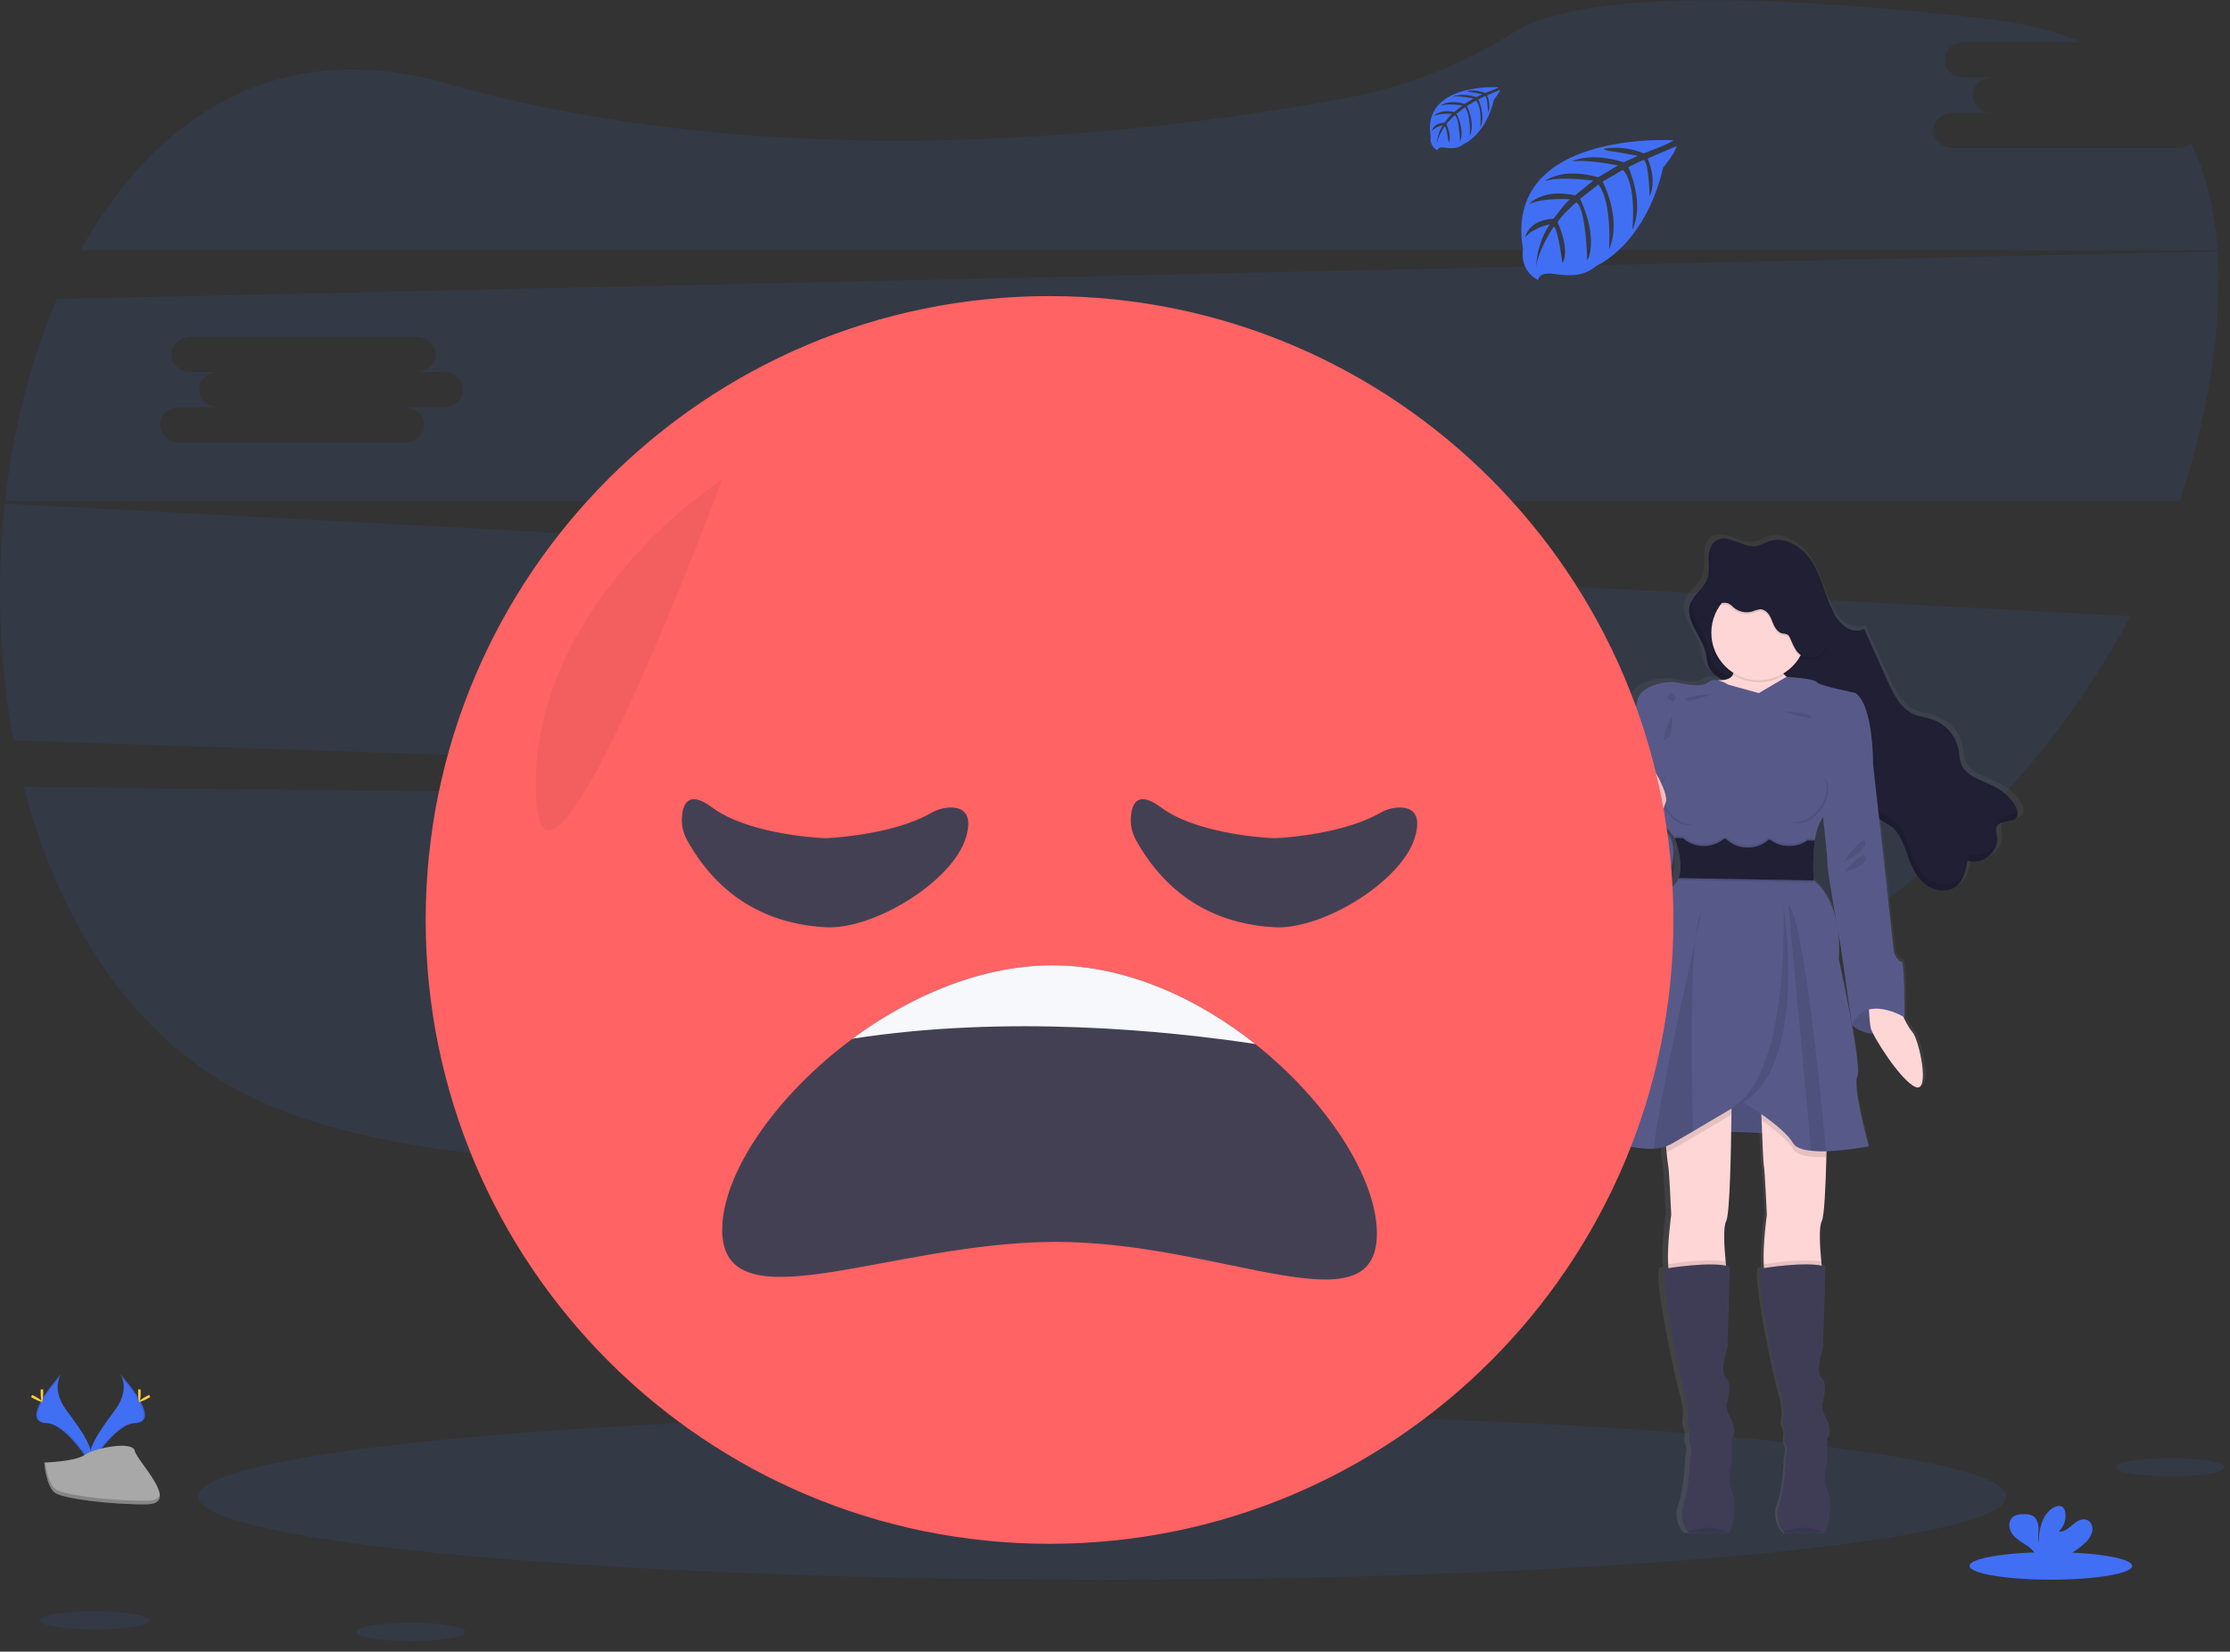 <svg width="347" height="257" viewBox="0 0 347 257" fill="none" xmlns="http://www.w3.org/2000/svg">
<rect x="0" y="0" width="347" height="257" fill="#333333" stroke="none"/>
<g clip-path="url(#clip0)">
<path opacity="0.1" d="M3.729 122.451C9.194 143.575 20.755 161.835 39.025 170.687C77.006 189.083 162.663 179.595 226.591 168.705C259.66 163.072 288.726 147.527 309.841 125.651L3.729 122.451Z" fill="#416FF4"/>
<path opacity="0.1" d="M338.966 23.018H303.889C302.225 23.018 300.859 21.785 300.859 20.277C300.859 18.77 302.225 17.533 303.889 17.533H309.956C308.288 17.533 306.926 16.3 306.926 14.79C306.926 13.279 308.288 12.049 309.956 12.049H305.626C303.959 12.049 302.593 10.815 302.593 9.305C302.593 7.794 303.959 6.564 305.626 6.564H323.934C319.872 4.855 315.123 3.641 309.651 3.002C259.728 -2.797 241.905 1.038 235.618 4.981C227.782 9.957 219.077 13.409 209.96 15.158C179.16 20.907 121.559 27.823 69.352 12.955C43.405 5.551 24.118 18.046 12.56 38.934H345.058C344.624 32.864 343.324 27.257 340.939 22.351C340.374 22.787 339.679 23.022 338.966 23.018H338.966Z" fill="#416FF4"/>
<path opacity="0.1" fill-rule="evenodd" clip-rule="evenodd" d="M2.114 115.215C-0.134 103.062 -0.592 90.646 0.755 78.36L331.474 95.884C325.757 106.677 318.554 116.615 310.077 125.407L2.114 115.215ZM116.494 104.651H122.558C124.226 104.651 125.588 103.421 125.588 101.91C125.588 100.4 124.226 99.166 122.558 99.166H118.228C119.896 99.166 121.258 97.936 121.258 96.426C121.258 94.915 119.896 93.682 118.228 93.682H83.151C81.484 93.682 80.118 94.918 80.118 96.426C80.118 97.933 81.484 99.166 83.151 99.166H87.484C85.817 99.166 84.454 100.403 84.454 101.91C84.454 103.418 85.817 104.651 87.484 104.651H81.418C79.753 104.651 78.387 105.888 78.387 107.395C78.387 108.902 79.753 110.136 81.418 110.136H116.494C118.162 110.136 119.527 108.902 119.527 107.395C119.527 105.888 118.162 104.651 116.494 104.651Z" fill="#416FF4"/>
<path opacity="0.1" fill-rule="evenodd" clip-rule="evenodd" d="M8.851 46.518L345.071 39.123C345.477 45.026 345.074 51.361 344.064 57.909C343.017 64.711 341.383 71.411 339.18 77.931H0.799C2.048 66.786 4.761 56.03 8.851 46.518ZM63 63.368H69.064C70.731 63.368 72.094 62.135 72.094 60.628C72.094 59.12 70.731 57.884 69.064 57.884H64.734C66.401 57.884 67.764 56.653 67.764 55.143C67.764 53.633 66.401 52.399 64.734 52.399H29.657C27.99 52.399 26.624 53.636 26.624 55.143C26.624 56.65 27.99 57.884 29.657 57.884H33.99C32.323 57.884 30.96 59.12 30.96 60.628C30.96 62.135 32.323 63.368 33.99 63.368H27.924C26.259 63.368 24.893 64.605 24.893 66.112C24.893 67.62 26.259 68.856 27.924 68.856H63C64.668 68.856 66.033 67.62 66.033 66.112C66.033 64.605 64.668 63.368 63 63.368Z" fill="#416FF4"/>
<path opacity="0.1" d="M171.524 245.821C249.204 245.821 312.175 240.028 312.175 232.882C312.175 225.735 249.204 219.942 171.524 219.942C93.844 219.942 30.872 225.735 30.872 232.882C30.872 240.028 93.844 245.821 171.524 245.821Z" fill="#416FF4"/>
<path fill-rule="evenodd" clip-rule="evenodd" d="M314.875 125.98C314.875 125.967 314.875 125.954 314.876 125.941V125.843C314.813 125.483 314.677 125.139 314.476 124.833C313.757 123.681 312.753 122.732 311.563 122.077C310.985 121.76 310.347 121.493 309.709 121.227C308.054 120.536 306.401 119.845 305.801 118.276C305.629 117.821 305.57 117.339 305.511 116.857V116.857C305.483 116.625 305.455 116.393 305.414 116.164C304.966 113.929 303.36 112.102 301.2 111.372C300.777 111.23 300.338 111.132 299.9 111.035C299.317 110.905 298.734 110.775 298.186 110.541C296.04 109.628 294.907 107.379 293.947 105.299C292.705 102.613 291.464 99.927 290.222 97.24C289.278 97.715 288.057 97.492 287.172 96.897C286.32 96.263 285.642 95.424 285.199 94.458C284.646 93.384 284.229 92.248 283.812 91.113C283.265 89.622 282.718 88.133 281.864 86.79C280.36 84.423 277.355 82.554 274.699 83.583C274.18 83.842 273.644 84.064 273.094 84.247C272.06 84.489 270.976 84.084 269.918 83.688C268.648 83.214 267.416 82.753 266.354 83.442C266.03 83.649 265.767 83.938 265.589 84.279C265.587 84.258 265.587 84.237 265.589 84.216C265.336 84.727 265.194 85.287 265.174 85.858V86.198V86.255C265.174 86.509 265.183 86.765 265.192 87.021C265.199 87.223 265.206 87.425 265.208 87.627C265.215 88.013 265.186 88.398 265.12 88.778V88.747C265.083 88.961 265.029 89.171 264.957 89.376C264.68 90.119 264.135 90.722 263.59 91.325C263.139 91.825 262.687 92.324 262.389 92.904V92.841C262.315 92.98 262.251 93.124 262.197 93.272C262.08 93.607 262.019 93.959 262.018 94.313C261.988 95.573 262.675 96.794 263.377 98.043C264.013 99.173 264.662 100.326 264.802 101.551C265.013 103.376 265.432 103.961 266.983 104.993L267.323 105.22C267.252 105.22 267.18 105.225 267.105 105.23C267.038 105.235 266.968 105.24 266.895 105.242C266.835 105.243 266.775 105.249 266.716 105.261C266.161 105.108 265.568 105.212 265.098 105.544C264.065 106.364 261.806 105.923 260.411 105.651C260.201 105.61 260.01 105.572 259.846 105.544C258.597 105.327 254.318 105.912 253.72 108.285C253.122 110.657 252.096 115.554 252.096 115.554C252.096 115.554 252.096 118.66 251.715 119.238C251.701 119.279 251.701 119.324 251.715 119.364L251.715 119.456C251.716 120.551 251.721 125.516 250.903 126.825C250.696 127.14 250.711 127.835 250.866 128.691C249.978 129.833 249.144 131.168 249.292 132.042C249.563 133.833 253.194 139.462 258.399 136.448C258.399 136.448 261.36 131.032 257.634 128.153L257.795 127.524C258.921 128.908 259.755 129.903 259.755 129.903C259.755 129.903 259.799 130.019 259.868 130.217H259.755C260.241 131.541 260.536 132.927 260.63 134.333C260.616 134.849 260.522 135.359 260.353 135.847H260.451C260.422 135.954 260.391 136.061 260.353 136.161C260.17 136.693 259.829 137.155 259.374 137.486C256.772 139.33 253.792 152.499 253.792 152.499C253.792 152.499 247.889 173.787 246.709 174.998C245.733 175.993 251.863 178.793 256.464 178.46C257.106 178.421 257.74 178.301 258.352 178.101C258.38 178.416 258.412 178.73 258.443 179.017C258.54 179.961 258.641 180.835 258.704 181.109C258.868 181.795 259.192 188.8 259.192 188.8C259.192 188.8 258.528 193.35 258.688 196.515C258.688 196.681 258.705 196.841 258.721 196.999C258.726 197.048 258.731 197.096 258.736 197.145L258.163 197.233C257.294 199.184 260.872 215.462 261.36 216.831C261.683 217.909 261.865 219.025 261.901 220.15C261.901 220.15 261.587 221.308 261.848 221.941C262.01 222.327 262.116 222.735 262.162 223.152C262.162 223.152 261.948 224.203 262.272 224.889C262.597 225.575 262.219 226.777 262.219 226.777C262.219 226.777 262.112 231.519 261.137 234.1C260.596 235.513 260.854 237.108 261.813 238.279C261.881 238.368 261.954 238.453 262.033 238.534L262.051 238.534C262.387 238.536 267.446 238.576 268.361 238.533H268.484C268.865 238.48 269.84 234.213 268.972 232.158C268.103 230.103 268.865 227.574 268.865 227.574V223.835C268.865 223.835 269.84 222.935 268.865 221.003C267.889 219.071 268.05 218.486 268.05 218.486C268.05 218.486 269.135 215.377 267.996 214.376C266.857 213.376 268.214 209.581 268.214 209.581L268.597 196.931C268.396 196.865 268.191 196.813 267.984 196.773C267.962 196.566 267.94 196.352 267.918 196.125C267.694 193.834 267.502 190.719 268 189.832C268.497 188.944 268.736 181.197 268.815 175.813L273.774 176.002C273.878 178.519 273.988 180.816 274.057 181.109C274.221 181.795 274.548 188.8 274.548 188.8C274.548 188.8 273.881 193.35 274.041 196.515C274.041 196.681 274.058 196.841 274.074 196.998C274.079 197.047 274.084 197.096 274.088 197.145L273.516 197.233C272.647 199.184 276.225 215.462 276.713 216.831C277.036 217.909 277.219 219.025 277.257 220.15C277.257 220.15 276.943 221.308 277.201 221.941C277.363 222.327 277.469 222.735 277.515 223.152C277.515 223.152 277.301 224.203 277.625 224.889C277.949 225.575 277.572 226.777 277.572 226.777C277.572 226.777 277.465 231.519 276.489 234.1C275.957 235.515 276.224 237.107 277.188 238.272C277.256 238.362 277.329 238.447 277.408 238.527L277.417 238.527C277.661 238.529 282.812 238.57 283.736 238.527H283.859C284.24 238.474 285.215 234.207 284.347 232.152C283.478 230.097 284.24 227.567 284.24 227.567V223.835C284.24 223.835 285.215 222.935 284.24 221.003C283.264 219.071 283.425 218.486 283.425 218.486C283.425 218.486 284.51 215.377 283.371 214.376C282.232 213.376 283.588 209.581 283.588 209.581L283.979 196.931C283.772 196.864 283.562 196.812 283.349 196.773C283.327 196.566 283.305 196.352 283.283 196.125C283.06 193.834 282.868 190.719 283.365 189.832C283.765 189.105 283.994 184.423 284.098 179.85C284.098 179.536 284.098 179.221 284.123 178.906C286.402 178.812 288.671 178.557 290.914 178.145C290.914 178.145 288.261 168.765 289.073 167.238C289.422 166.581 288.919 163.079 288.23 159.306C289.191 160.083 290.386 160.516 291.622 160.533C292.808 162.814 296.418 168.063 298.45 168.872C300.835 169.816 299.045 161.445 297.909 160.234C297.371 159.572 296.919 158.846 296.562 158.072C296.581 158.049 296.601 158.029 296.621 158.009L296.621 158.009C296.634 157.995 296.647 157.982 296.66 157.968C296.691 157.934 296.716 149.063 296.172 149.224C295.628 149.384 294.98 147.905 294.98 147.905L293.299 133.156L292.594 126.983C292.895 127.205 293.225 127.386 293.557 127.567L293.557 127.568C293.872 127.741 294.189 127.914 294.482 128.125C295.858 129.133 296.456 130.782 297.037 132.389C297.147 132.693 297.257 132.996 297.371 133.292C297.963 134.824 298.793 136.344 300.156 137.307C301.518 138.27 303.517 138.525 304.876 137.549C306.135 136.634 306.506 134.982 306.783 133.474C309.067 134.277 311.84 132.131 311.544 129.786C311.528 129.664 311.507 129.539 311.485 129.414C311.404 128.946 311.321 128.468 311.559 128.068C311.863 127.566 312.497 127.462 313.132 127.359C313.762 127.256 314.393 127.153 314.706 126.662C314.812 126.491 314.867 126.293 314.864 126.092C314.873 126.048 314.876 126.029 314.876 126.007C314.875 125.998 314.875 125.989 314.875 125.98ZM284.318 134.119C284.284 134.683 285.058 139.208 285.687 142.788C285.171 140.557 284.136 138.175 282.097 136.542C282.097 136.542 282.097 136.429 282.072 136.228H282.097C282.097 136.228 282.012 135.328 281.999 134.047C282.003 132.912 282.087 131.778 282.251 130.655V130.626H282.21C282.21 130.557 282.224 130.486 282.237 130.415C282.242 130.39 282.247 130.365 282.251 130.34C282.376 129.392 282.633 128.466 283.016 127.59C283.185 127.246 283.379 126.916 283.598 126.602C283.934 129.645 284.35 133.55 284.318 134.119V134.119ZM286.012 144.605C286.011 144.605 286.011 144.605 286.011 144.604H286.011C286.011 144.605 286.011 144.605 286.012 144.605ZM286.012 144.605C286.193 146.001 286.226 147.412 286.109 148.814C286.109 148.814 287.257 153.918 288.157 158.761V158.708L286.486 147.235C286.486 147.235 286.288 146.15 286.012 144.605Z" fill="url(#paint0_linear)"/>
<path d="M265.532 102.18C265.217 99.273 262.071 96.765 263.015 93.999C263.528 92.492 265.133 91.57 265.674 90.072C266.033 89.084 265.872 87.998 265.875 86.947C265.878 85.896 266.124 84.722 266.999 84.14C268.887 82.882 271.316 85.471 273.519 84.943C274.051 84.76 274.57 84.54 275.07 84.282C277.641 83.259 280.548 85.122 281.993 87.476C283.437 89.829 283.978 92.636 285.218 95.11C285.641 96.065 286.297 96.899 287.125 97.536C287.981 98.127 289.151 98.351 290.077 97.879L293.68 105.903C294.624 107.97 295.706 110.211 297.77 111.12C298.695 111.526 299.727 111.617 300.684 111.948C302.8 112.694 304.359 114.51 304.775 116.715C304.898 117.42 304.901 118.15 305.149 118.82C305.952 120.985 308.711 121.47 310.722 122.596C311.885 123.252 312.861 124.196 313.554 125.337C313.869 125.881 314.139 126.596 313.803 127.131C313.195 128.112 311.348 127.533 310.763 128.531C310.467 129.034 310.675 129.664 310.763 130.243C311.049 132.574 308.365 134.711 306.156 133.912C305.889 135.413 305.527 137.058 304.312 137.968C303.006 138.943 301.071 138.685 299.753 137.729C298.434 136.772 297.635 135.258 297.062 133.732C296.367 131.876 295.848 129.78 294.265 128.587C293.692 128.159 293.006 127.883 292.446 127.451C291.187 126.489 290.558 124.9 290.108 123.361C289.526 121.441 289.063 119.468 288.22 117.656C287.377 115.843 286.042 114.157 284.214 113.329C282.499 112.558 280.523 112.608 278.752 111.982C275.702 110.906 273.446 108.341 270.413 107.133C269.443 106.726 268.524 106.206 267.675 105.585C266.149 104.581 265.734 103.999 265.532 102.18Z" fill="#201F34"/>
<g opacity="0.1">
<path d="M265.816 89.455C265.881 89.332 265.938 89.205 265.986 89.075C266.342 88.087 266.185 87.001 266.188 85.95C266.188 85.6 266.22 85.25 266.285 84.905C265.995 85.527 265.854 86.208 265.873 86.894C265.87 87.74 265.971 88.628 265.816 89.455Z" fill="black"/>
<path d="M304.609 136.98C303.303 137.953 301.367 137.698 300.049 136.738C298.73 135.778 297.928 134.271 297.371 132.739C296.676 130.882 296.16 128.786 294.574 127.594C294.004 127.166 293.315 126.886 292.758 126.458C291.499 125.495 290.87 123.906 290.417 122.383C289.835 120.463 289.375 118.49 288.529 116.678C287.682 114.865 286.355 113.179 284.523 112.351C282.811 111.58 280.835 111.63 279.064 111.004C276.011 109.928 273.755 107.364 270.725 106.155C269.755 105.746 268.835 105.227 267.984 104.607C266.492 103.578 266.096 102.996 265.876 101.18C265.561 98.455 262.792 96.079 263.223 93.512C263.153 93.651 263.091 93.793 263.037 93.94C262.093 96.709 265.24 99.217 265.555 102.121C265.759 103.937 266.184 104.519 267.663 105.548C268.514 106.168 269.434 106.687 270.404 107.096C273.434 108.304 275.69 110.872 278.743 111.945C280.514 112.574 282.49 112.521 284.202 113.292C286.033 114.12 287.349 115.809 288.208 117.619C289.067 119.428 289.526 121.395 290.096 123.324C290.558 124.847 291.166 126.436 292.437 127.399C293.007 127.827 293.696 128.107 294.253 128.535C295.826 129.727 296.355 131.823 297.05 133.68C297.623 135.206 298.425 136.716 299.744 137.673C301.062 138.629 302.997 138.887 304.303 137.915C305.137 137.286 305.562 136.326 305.842 135.297C305.593 135.961 305.166 136.543 304.609 136.98Z" fill="black"/>
<path d="M311.075 127.543C310.954 127.769 310.902 128.025 310.924 128.28C311.635 127.578 313.24 127.99 313.8 127.087C313.93 126.864 313.981 126.603 313.945 126.348C313.215 127.04 311.61 126.628 311.075 127.543Z" fill="black"/>
<path d="M306.453 132.923C306.393 133.238 306.333 133.575 306.258 133.902C308.184 134.503 310.408 132.958 310.723 131.007C309.958 132.508 308.07 133.512 306.453 132.923Z" fill="black"/>
</g>
<path d="M269.597 103.693C269.597 103.693 270.645 105.808 267.552 105.852C264.458 105.896 269.544 119.584 269.544 119.584L274.685 126.129L281.083 122.668L281.451 113.121L281.923 107.353C281.923 107.353 275.944 105.412 277.045 102.844C278.147 100.276 269.597 103.693 269.597 103.693Z" fill="#FFD6D6"/>
<path d="M288.166 159.504C288.166 159.504 291.942 163.221 296.348 158.29L292.965 154.699H288.685L288.166 159.504Z" fill="#575A89"/>
<path opacity="0.1" d="M288.575 154.699L288.056 159.504C288.056 159.504 291.832 163.221 296.237 158.29" fill="black"/>
<path d="M294.929 155.354C294.929 155.354 296.449 159.34 297.55 160.546C298.651 161.751 300.382 170.09 298.076 169.146C295.769 168.202 291.364 161.175 291.099 159.97C290.835 158.765 290.734 155.354 290.734 155.354H294.929Z" fill="#FFD6D6"/>
<path d="M261.941 175.807L282.288 176.594L279.928 167.991L269.679 167.783L261.941 175.807Z" fill="#575A89"/>
<path opacity="0.1" d="M264.77 175.807L285.119 176.594L282.759 167.991L272.507 167.783L264.77 175.807Z" fill="black"/>
<path d="M268.6 190.009C268.118 190.905 268.304 194.008 268.521 196.302C268.659 197.762 268.81 198.885 268.81 198.885C268.81 198.885 261.205 201.245 260.053 199.2C259.761 198.681 259.616 197.771 259.565 196.705C259.408 193.558 260.053 189.024 260.053 189.024C260.053 189.024 259.739 182.051 259.581 181.368C259.518 181.094 259.421 180.225 259.326 179.285C259.188 177.887 259.056 176.333 259.056 176.333L269.44 170.826C269.44 170.826 269.44 171.858 269.421 173.447C269.364 178.438 269.198 188.907 268.6 190.009Z" fill="#FFD6D6"/>
<path opacity="0.1" d="M268.811 198.885C268.811 198.885 261.206 201.245 260.054 199.2C259.762 198.681 259.617 197.771 259.566 196.705C261.14 196.465 265.929 195.805 268.522 196.302C268.66 197.762 268.811 198.885 268.811 198.885Z" fill="black"/>
<path d="M269.072 238.534H268.952C268.036 238.568 262.832 238.534 262.832 238.534C262.756 238.454 262.684 238.37 262.618 238.282C261.682 237.111 261.426 235.536 261.941 234.128C262.885 231.558 262.989 226.838 262.989 226.838C262.989 226.838 263.357 225.632 263.043 224.949C262.728 224.267 262.936 223.219 262.936 223.219C262.887 222.804 262.781 222.399 262.621 222.014C262.36 221.384 262.674 220.229 262.674 220.229C262.638 219.11 262.462 218 262.149 216.925C261.677 215.563 258.216 199.357 259.056 197.416C259.056 197.416 266.397 196.157 269.179 197.101L268.811 209.688C268.811 209.688 267.498 213.464 268.6 214.461C269.701 215.459 268.653 218.552 268.653 218.552C268.653 218.552 268.496 219.128 269.44 221.07C270.384 223.011 269.44 223.902 269.44 223.902V227.624C269.44 227.624 268.707 230.142 269.544 232.187C270.381 234.232 269.44 238.468 269.072 238.534Z" fill="#3F3D56"/>
<path d="M283.481 190.008C283 190.905 283.186 194.007 283.403 196.301C283.541 197.761 283.692 198.885 283.692 198.885C283.692 198.885 276.087 201.245 274.935 199.199C274.642 198.68 274.498 197.771 274.447 196.704C274.29 193.557 274.935 189.023 274.935 189.023C274.935 189.023 274.62 182.05 274.463 181.367C274.378 180.999 274.23 177.487 274.114 174.337C274.016 171.65 273.938 169.221 273.938 169.221L284.322 170.826C284.322 170.826 284.322 175.391 284.193 180.083C284.079 184.633 283.869 189.297 283.481 190.008Z" fill="#FFD6D6"/>
<path opacity="0.1" d="M283.692 198.885C283.692 198.885 276.087 201.245 274.935 199.2C274.642 198.681 274.498 197.771 274.447 196.705C276.021 196.465 280.81 195.805 283.403 196.302C283.541 197.762 283.692 198.885 283.692 198.885Z" fill="black"/>
<path d="M283.952 238.534H283.833C282.917 238.568 277.712 238.534 277.712 238.534C277.636 238.454 277.565 238.37 277.498 238.282C276.563 237.111 276.306 235.536 276.822 234.128C277.766 231.545 277.86 226.825 277.86 226.825C277.86 226.825 278.228 225.62 277.914 224.937C277.599 224.254 277.807 223.206 277.807 223.206C277.758 222.792 277.652 222.386 277.492 222.001C277.231 221.372 277.546 220.217 277.546 220.217C277.51 219.098 277.333 217.988 277.02 216.913C276.548 215.55 273.087 199.345 273.927 197.403C273.927 197.403 281.268 196.144 284.05 197.088L283.682 209.675C283.682 209.675 282.369 213.451 283.471 214.449C284.572 215.446 283.524 218.54 283.524 218.54C283.524 218.54 283.367 219.115 284.311 221.057C285.255 222.998 284.311 223.889 284.311 223.889V227.611C284.311 227.611 283.578 230.129 284.415 232.174C285.252 234.22 284.32 238.468 283.952 238.534Z" fill="#3F3D56"/>
<path opacity="0.1" d="M273.688 106.167C277.772 106.167 281.083 102.857 281.083 98.773C281.083 94.689 277.772 91.378 273.688 91.378C269.604 91.378 266.293 94.689 266.293 98.773C266.293 102.857 269.604 106.167 273.688 106.167Z" fill="black"/>
<path d="M273.688 105.852C277.772 105.852 281.083 102.541 281.083 98.457C281.083 94.373 277.772 91.062 273.688 91.062C269.604 91.062 266.293 94.373 266.293 98.457C266.293 102.541 269.604 105.852 273.688 105.852Z" fill="#FFD6D6"/>
<path opacity="0.1" d="M259.056 176.333L269.44 170.826C269.44 170.826 269.44 171.858 269.421 173.447C267.904 174.354 265.617 175.716 263.417 177.003C262.221 177.705 261.054 178.385 260.053 178.954C259.821 179.08 259.577 179.186 259.326 179.269C259.188 177.887 259.056 176.333 259.056 176.333Z" fill="black"/>
<path opacity="0.1" d="M284.321 170.813C284.321 170.813 284.321 175.379 284.192 180.07H284.154C283.378 180.098 282.601 180.074 281.829 179.998C280.472 179.853 279.387 179.495 278.997 178.783C278.207 177.399 275.995 175.637 274.125 174.325C274.028 171.637 273.949 169.208 273.949 169.208L284.321 170.813Z" fill="black"/>
<path d="M282.389 130.822C282.126 132.87 282.075 134.94 282.238 136.999C287.008 140.932 286.118 149.217 286.118 149.217C286.118 149.217 289.79 166.002 289.003 167.522C288.217 169.042 290.784 178.378 290.784 178.378C288.596 178.793 286.38 179.047 284.154 179.14C283.378 179.167 282.601 179.143 281.829 179.067C280.472 178.922 279.387 178.564 278.997 177.853C277.53 175.285 271.183 171.455 271.183 171.455C271.183 171.455 267.162 173.866 263.417 176.059C262.222 176.761 261.054 177.44 260.053 178.01C259.241 178.441 258.344 178.687 257.426 178.73C252.973 179.061 247.042 176.273 247.986 175.285C249.141 174.076 254.858 152.89 254.858 152.89C254.858 152.89 257.741 139.777 260.258 137.943C260.699 137.609 261.029 137.15 261.202 136.624C262.064 134.23 260.623 130.391 260.623 130.391C260.623 130.391 252.495 120.375 252.86 119.796C253.225 119.217 253.228 116.127 253.228 116.127C253.228 116.127 254.226 111.249 254.802 108.889C255.377 106.529 259.522 105.95 260.727 106.161C261.932 106.372 264.657 107.105 265.809 106.161C266.96 105.217 268.905 106.529 268.905 106.529L273.682 107.845L277.977 105.327C277.977 105.327 282.282 105.547 282.65 106.123C283.018 106.699 288.682 107.804 288.682 107.804C291.565 109.742 291.461 118.974 291.461 118.974C291.461 118.974 284.538 125.004 283.122 128.1C282.755 128.97 282.509 129.885 282.389 130.822Z" fill="#575A89"/>
<path d="M289.894 117.697L291.467 118.956L293.094 133.588L294.717 148.274C294.717 148.274 295.347 149.743 295.872 149.586C296.398 149.429 296.344 158.29 296.344 158.29C296.344 158.29 290.321 154.586 288.163 159.504L286.482 147.645C286.482 147.645 284.33 135.53 284.384 134.586C284.437 133.642 283.282 123.415 283.282 123.415L289.894 117.697Z" fill="#575A89"/>
<path d="M254.02 118.379L252.866 119.795C252.866 119.795 252.973 125.878 252.079 127.347C251.185 128.817 254.546 137.417 255.805 136.891C257.063 136.366 259.895 122.942 259.895 122.784C259.895 122.627 254.02 118.379 254.02 118.379Z" fill="#575A89"/>
<path d="M253.917 127.033C253.917 127.033 250.245 130.756 250.506 132.54C250.768 134.324 254.282 139.928 259.317 136.917C259.317 136.917 263.987 128.135 253.917 127.033Z" fill="#575A89"/>
<path opacity="0.1" d="M268.953 238.543C268.037 238.577 262.832 238.543 262.832 238.543C262.756 238.463 262.685 238.379 262.618 238.291C263.949 237.838 266.825 237.158 268.953 238.543Z" fill="black"/>
<path opacity="0.1" d="M283.839 238.543C282.924 238.577 277.719 238.543 277.719 238.543C277.643 238.463 277.571 238.379 277.505 238.291C278.83 237.838 281.706 237.158 283.839 238.543Z" fill="black"/>
<path opacity="0.1" d="M263.789 146.303C262.987 154 263.251 169.274 263.418 176.058C262.222 176.76 261.054 177.439 260.054 178.009C259.242 178.44 258.344 178.686 257.426 178.73C257.093 176.678 261.712 155.604 263.789 146.303Z" fill="black"/>
<path opacity="0.1" d="M264.771 141.937C264.749 142.047 264.368 143.721 263.789 146.304C264.016 144.098 264.33 142.516 264.771 141.937Z" fill="black"/>
<path opacity="0.1" d="M277.546 141.105C277.546 141.105 282.004 169.111 268.801 172.573C268.798 172.56 277.936 171.172 277.546 141.105Z" fill="black"/>
<path opacity="0.1" d="M284.154 179.14C283.378 179.168 282.601 179.144 281.829 179.068L278.267 140.775C280.539 142.261 283.257 169.436 284.154 179.14Z" fill="black"/>
<path opacity="0.1" d="M268.182 94.109C268.418 94.09 268.656 94.115 268.883 94.181C269.217 94.348 269.518 94.574 269.771 94.848C270.605 95.545 271.739 95.765 272.773 95.43C273.132 95.27 273.512 95.164 273.902 95.116C274.504 95.116 275.023 95.556 275.334 96.06C275.646 96.563 275.806 97.161 276.074 97.699C276.341 98.237 276.769 98.747 277.358 98.879C277.64 98.89 277.917 98.954 278.176 99.068C278.334 99.197 278.456 99.365 278.528 99.556C279.019 100.616 279.409 101.869 280.457 102.388C280.843 102.566 281.263 102.658 281.687 102.655C282.119 102.687 282.552 102.609 282.946 102.429C283.333 102.212 283.654 101.893 283.871 101.507C284.526 100.424 284.601 99.084 284.447 97.828C284.255 96.244 283.691 94.728 282.801 93.404C280.893 90.677 277.666 89.188 274.352 89.505C273.784 89.569 273.222 89.674 272.669 89.82C270.668 90.355 268.704 91.356 267.49 93.033C267.196 93.451 266.873 93.849 266.523 94.222C267.074 94.169 267.628 94.121 268.182 94.109Z" fill="black"/>
<path d="M268.182 93.794C268.418 93.776 268.656 93.8 268.883 93.867C269.217 94.033 269.518 94.259 269.771 94.534C270.605 95.231 271.739 95.451 272.773 95.116C273.132 94.956 273.512 94.85 273.902 94.801C274.504 94.801 275.023 95.242 275.334 95.745C275.646 96.249 275.806 96.847 276.074 97.385C276.341 97.923 276.769 98.433 277.358 98.565C277.64 98.576 277.917 98.64 278.176 98.754C278.334 98.882 278.456 99.05 278.528 99.241C279.019 100.302 279.409 101.554 280.457 102.073C280.843 102.252 281.263 102.343 281.687 102.341C282.119 102.373 282.552 102.295 282.946 102.114C283.333 101.898 283.654 101.579 283.871 101.192C284.526 100.11 284.601 98.769 284.447 97.514C284.255 95.93 283.691 94.414 282.801 93.09C280.893 90.362 277.666 88.873 274.352 89.191C273.784 89.255 273.222 89.36 272.669 89.505C270.668 90.04 268.704 91.041 267.49 92.718C267.196 93.137 266.873 93.534 266.523 93.908C267.074 93.854 267.628 93.807 268.182 93.794Z" fill="#201F34"/>
<path opacity="0.1" d="M260.157 111.403C260.157 111.403 260.525 114.342 259.266 115.076C258.008 115.809 260.157 111.403 260.157 111.403Z" fill="black"/>
<path opacity="0.1" d="M286.851 134.167C286.851 134.167 289.84 129.761 290.262 131.02C290.683 132.279 286.851 134.167 286.851 134.167Z" fill="black"/>
<path opacity="0.1" d="M287.062 135.634C287.062 135.634 290.011 132.015 290.294 133.431C290.577 134.847 287.062 135.634 287.062 135.634Z" fill="black"/>
<path opacity="0.1" d="M278.402 131.325C277.332 131.34 276.289 130.997 275.437 130.349H275.179C274.296 131.156 273.137 131.592 271.941 131.567C270.685 131.596 269.472 131.11 268.584 130.22H268.241C266.37 131.744 263.673 131.695 261.859 130.104L260.629 130.082C260.629 130.082 262.07 133.921 261.208 136.316L282.237 136.69C282.075 134.631 282.125 132.561 282.388 130.513V130.485L281.234 130.463C280.403 131.039 279.412 131.34 278.401 131.325L278.402 131.325Z" fill="black"/>
<path opacity="0.1" d="M278.402 131.954C277.332 131.969 276.289 131.626 275.437 130.978H275.179C274.296 131.785 273.137 132.221 271.941 132.196C270.685 132.225 269.472 131.739 268.584 130.849H268.241C266.37 132.373 263.673 132.324 261.859 130.733L260.629 130.711C260.629 130.711 262.07 134.55 261.208 136.945L282.237 137.319C282.075 135.26 282.125 133.19 282.388 131.142V131.114L281.234 131.092C280.403 131.668 279.412 131.969 278.401 131.954H278.402Z" fill="black"/>
<path d="M278.402 131.64C277.332 131.656 276.289 131.312 275.437 130.665H275.179C274.296 131.472 273.137 131.908 271.941 131.883C270.685 131.912 269.472 131.425 268.584 130.536H268.241C266.37 132.06 263.673 132.01 261.859 130.419L260.629 130.397C260.629 130.397 262.07 134.236 261.208 136.631L282.237 137.006C282.075 134.947 282.125 132.877 282.388 130.829V130.8L281.234 130.778C280.403 131.354 279.412 131.656 278.401 131.64H278.402Z" fill="#201F34"/>
<path opacity="0.1" d="M277.467 110.657C277.467 110.657 281.894 110.94 281.923 111.57C281.951 112.199 277.467 110.657 277.467 110.657Z" fill="black"/>
<path opacity="0.1" d="M266.712 107.973C266.712 107.973 262.284 108.256 262.256 108.885C262.228 109.515 266.712 107.973 266.712 107.973Z" fill="black"/>
<path opacity="0.1" d="M283.632 120.84C283.588 120.808 283.544 120.783 283.5 120.755C284.632 121.774 284.444 124.002 283.053 125.84C281.662 127.678 279.55 128.442 278.267 127.618C278.307 127.652 278.342 127.69 278.386 127.725C279.645 128.688 281.848 127.933 283.301 126.032C284.755 124.131 284.897 121.806 283.632 120.84Z" fill="black"/>
<path opacity="0.1" d="M259.311 125.605C258.191 123.584 258.336 121.353 259.604 120.507C259.556 120.529 259.506 120.548 259.459 120.573C258.068 121.347 257.886 123.666 259.037 125.756C260.189 127.845 262.266 128.902 263.657 128.141C263.703 128.114 263.747 128.085 263.789 128.053C262.401 128.682 260.431 127.625 259.311 125.605Z" fill="black"/>
<path opacity="0.1" d="M260.808 108.569L260.402 109.198L259.367 108.648L259.912 107.811C260.272 107.981 260.581 108.242 260.808 108.569Z" fill="black"/>
<path d="M254.232 131.857C254.232 131.857 255.154 127.521 253.917 126.143C252.681 124.764 253.077 117.54 254.965 117.697C256.853 117.854 259.685 123.569 259.213 124.777C258.741 125.985 256.957 132.172 256.957 132.172L254.232 131.857Z" fill="#FBBEBE"/>
<path opacity="0.1" d="M283.839 100.572C283.621 100.959 283.301 101.278 282.914 101.494C282.52 101.675 282.087 101.753 281.655 101.721C281.23 101.723 280.81 101.632 280.425 101.454C279.377 100.931 278.987 99.679 278.496 98.621C278.434 98.431 278.323 98.259 278.175 98.124C277.92 98.008 277.646 97.941 277.366 97.926C276.778 97.794 276.353 97.281 276.083 96.746C275.812 96.211 275.651 95.62 275.343 95.107C275.035 94.594 274.512 94.144 273.911 94.163C273.52 94.214 273.139 94.326 272.782 94.493C271.747 94.825 270.614 94.604 269.78 93.908C269.527 93.633 269.226 93.407 268.892 93.241C268.665 93.174 268.427 93.149 268.191 93.168C267.829 93.168 267.47 93.203 267.108 93.231C266.929 93.466 266.737 93.691 266.532 93.905C267.083 93.857 267.637 93.81 268.191 93.798C268.427 93.779 268.665 93.803 268.892 93.87C269.226 94.036 269.527 94.263 269.78 94.537C270.614 95.234 271.747 95.454 272.782 95.122C273.139 94.955 273.52 94.844 273.911 94.792C274.512 94.792 275.031 95.233 275.343 95.736C275.655 96.239 275.815 96.837 276.083 97.375C276.35 97.913 276.778 98.423 277.366 98.555C277.646 98.57 277.92 98.638 278.175 98.754C278.333 98.882 278.455 99.051 278.527 99.241C279.018 100.302 279.409 101.554 280.456 102.073C280.842 102.252 281.262 102.343 281.687 102.341C282.119 102.373 282.552 102.295 282.945 102.114C283.333 101.898 283.653 101.579 283.871 101.192C284.359 100.303 284.578 99.29 284.5 98.278C284.476 99.087 284.249 99.876 283.839 100.572Z" fill="#201F34"/>
<path d="M255.626 135.296C257.19 135.296 258.458 134.437 258.458 133.377C258.458 132.316 257.19 131.457 255.626 131.457C254.062 131.457 252.794 132.316 252.794 133.377C252.794 134.437 254.062 135.296 255.626 135.296Z" fill="#575A89"/>
<path d="M163.314 240.223C216.928 240.223 260.39 196.761 260.39 143.147C260.39 89.534 216.928 46.071 163.314 46.071C109.701 46.071 66.238 89.534 66.238 143.147C66.238 196.761 109.701 240.223 163.314 240.223Z" fill="#FF6363"/>
<path d="M214.25 191.931C214.25 207.255 190.158 193.24 164.33 193.24C138.502 193.24 112.378 206.676 112.378 191.352C112.378 182.613 120.704 170.461 132.649 161.634C141.649 154.982 152.7 150.218 163.801 150.218C175.218 150.218 186.401 155.375 195.322 162.455C206.581 171.383 214.25 183.378 214.25 191.931Z" fill="#444053"/>
<path d="M195.319 162.449C181.59 160.382 156.76 157.862 132.649 161.628C141.649 154.976 152.7 150.212 163.802 150.212C175.215 150.212 186.398 155.369 195.319 162.449Z" fill="#F6F8FB"/>
<path opacity="0.05" d="M112.379 74.621C112.379 74.621 83.136 93.316 83.376 122.558C83.615 151.8 112.379 74.621 112.379 74.621Z" fill="black"/>
<path d="M260.352 21.822C260.352 21.822 233.857 20.227 236.982 38.793C236.982 38.793 236.352 42.072 239.335 43.563C239.335 43.563 239.383 42.188 242.051 42.654C243.002 42.813 243.968 42.859 244.93 42.792C246.23 42.704 247.465 42.193 248.448 41.338C248.448 41.338 255.897 38.264 258.795 26.089C258.795 26.089 260.938 23.433 260.853 22.754L256.381 24.661C256.381 24.661 257.907 27.886 256.696 30.567C256.696 30.567 256.551 24.78 255.692 24.903C255.519 24.931 253.37 26.02 253.37 26.02C253.37 26.02 255.997 31.64 253.999 35.721C253.999 35.721 254.751 28.799 252.533 26.426L249.386 28.264C249.386 28.264 252.457 34.066 250.374 38.802C250.374 38.802 250.909 31.54 248.725 28.711L245.871 30.935C245.871 30.935 248.757 36.656 246.998 40.583C246.998 40.583 246.768 32.128 245.254 31.489C245.254 31.489 242.759 33.692 242.378 34.595C242.378 34.595 244.354 38.745 243.13 40.935C243.13 40.935 242.378 35.303 241.762 35.272C241.762 35.272 239.276 39.004 239.015 41.565C239.015 41.565 239.125 37.757 241.157 34.916C241.157 34.916 238.753 35.328 237.353 36.889C237.353 36.889 237.74 34.249 241.758 34.019C241.758 34.019 243.813 31.187 244.364 31.017C244.364 31.017 240.352 30.68 237.919 31.76C237.919 31.76 240.059 29.271 245.097 30.4L247.929 28.103C247.929 28.103 242.649 27.38 240.409 28.179C240.409 28.179 242.986 25.976 248.687 27.581L251.756 25.746C251.756 25.746 247.253 24.777 244.568 25.117C244.568 25.117 247.4 23.591 252.652 25.246L254.855 24.261C254.855 24.261 251.554 23.613 250.588 23.512C249.622 23.412 249.572 23.141 249.572 23.141C251.668 22.8 253.818 23.05 255.78 23.861C255.78 23.861 260.431 22.115 260.352 21.822Z" fill="#416FF4"/>
<path d="M233.177 13.568C233.177 13.568 221.219 12.845 222.616 21.234C222.616 21.234 222.336 22.716 223.68 23.389C223.68 23.389 223.699 22.76 224.907 22.98C225.337 23.051 225.773 23.072 226.207 23.043C226.795 23.001 227.353 22.77 227.799 22.386C227.799 22.386 231.163 20.995 232.472 15.494C232.472 15.494 233.441 14.295 233.416 13.987L231.396 14.849C231.396 14.849 232.088 16.306 231.544 17.517C231.544 17.517 231.478 14.903 231.091 14.966C231.012 14.966 230.04 15.469 230.04 15.469C230.04 15.469 231.229 18.008 230.332 19.852C230.332 19.852 230.672 16.725 229.671 15.652L228.249 16.482C228.249 16.482 229.637 19.107 228.696 21.246C228.696 21.246 228.935 17.964 227.95 16.687L226.66 17.691C226.66 17.691 227.963 20.274 227.17 22.049C227.17 22.049 227.066 18.229 226.38 17.939C226.38 17.939 225.253 18.933 225.08 19.343C225.08 19.343 225.974 21.231 225.42 22.209C225.42 22.209 225.08 19.664 224.791 19.654C224.791 19.654 223.668 21.338 223.551 22.486C223.605 21.417 223.938 20.381 224.517 19.481C223.87 19.604 223.272 19.913 222.799 20.372C222.799 20.372 222.972 19.179 224.794 19.075C224.794 19.075 225.722 17.798 225.971 17.719C225.971 17.719 224.158 17.568 223.06 18.056C223.06 18.056 224.026 16.929 226.304 17.426L227.563 16.391C227.563 16.391 225.178 16.076 224.165 16.422C224.165 16.422 225.329 15.428 227.906 16.155L229.291 15.324C229.291 15.324 227.258 14.887 226.043 15.044C226.043 15.044 227.324 14.355 229.697 15.104L230.688 14.657C230.688 14.657 229.196 14.364 228.762 14.32C228.328 14.276 228.299 14.154 228.299 14.154C229.244 13.996 230.214 14.105 231.1 14.468C231.1 14.468 233.211 13.701 233.177 13.568Z" fill="#416FF4"/>
<path opacity="0.1" d="M337.673 229.751C342.353 229.751 346.147 229.11 346.147 228.319C346.147 227.529 342.353 226.888 337.673 226.888C332.993 226.888 329.199 227.529 329.199 228.319C329.199 229.11 332.993 229.751 337.673 229.751Z" fill="#416FF4"/>
<path opacity="0.1" d="M14.72 253.569C19.4 253.569 23.194 252.928 23.194 252.137C23.194 251.346 19.4 250.705 14.72 250.705C10.04 250.705 6.246 251.346 6.246 252.137C6.246 252.928 10.04 253.569 14.72 253.569Z" fill="#416FF4"/>
<path opacity="0.1" d="M63.913 255.365C68.593 255.365 72.387 254.724 72.387 253.934C72.387 253.143 68.593 252.502 63.913 252.502C59.233 252.502 55.438 253.143 55.438 253.934C55.438 254.724 59.233 255.365 63.913 255.365Z" fill="#416FF4"/>
<path d="M319.127 245.802C326.115 245.802 331.779 244.844 331.779 243.662C331.779 242.48 326.115 241.522 319.127 241.522C312.139 241.522 306.474 242.48 306.474 243.662C306.474 244.844 312.139 245.802 319.127 245.802Z" fill="#416FF4"/>
<path d="M324.357 240.167C324.935 239.696 325.356 239.06 325.565 238.345C325.72 237.624 325.411 236.756 324.722 236.492C323.948 236.196 323.12 236.734 322.494 237.275C321.868 237.816 321.147 238.433 320.326 238.32C321.185 237.542 321.573 236.37 321.346 235.233C321.31 235.002 321.212 234.784 321.063 234.604C320.631 234.144 319.854 234.339 319.338 234.701C317.702 235.853 317.245 238.074 317.236 240.076C317.072 239.355 317.211 238.603 317.208 237.873C317.205 237.143 317 236.3 316.377 235.913C315.99 235.706 315.557 235.604 315.118 235.617C314.382 235.589 313.564 235.661 313.06 236.199C312.431 236.869 312.598 237.989 313.142 238.716C313.687 239.443 314.511 239.915 315.269 240.422C315.88 240.785 316.4 241.281 316.792 241.873C316.838 241.956 316.876 242.043 316.906 242.134H321.516C322.547 241.609 323.503 240.948 324.357 240.167Z" fill="#416FF4"/>
<path d="M18.675 213.781C18.675 213.781 20.403 216.041 17.876 219.445C15.349 222.85 13.266 225.739 14.1 227.866C14.1 227.866 17.91 221.528 21.023 221.437C24.135 221.346 22.086 217.592 18.675 213.781Z" fill="#416FF4"/>
<path opacity="0.1" d="M18.675 213.781C18.825 214 18.944 214.238 19.027 214.489C22.055 218.045 23.666 221.365 20.758 221.447C18.046 221.525 14.779 226.371 14.015 227.595C14.041 227.69 14.073 227.784 14.109 227.875C14.109 227.875 17.92 221.538 21.032 221.447C24.144 221.355 22.086 217.592 18.675 213.781Z" fill="black"/>
<path d="M21.889 216.661C21.889 217.457 21.798 218.102 21.688 218.102C21.577 218.102 21.489 217.473 21.489 216.661C21.489 215.849 21.599 216.239 21.713 216.239C21.826 216.239 21.889 215.865 21.889 216.661Z" fill="#FFD037"/>
<path d="M22.977 217.611C22.279 217.992 21.672 218.222 21.618 218.124C21.564 218.027 22.09 217.643 22.789 217.262C23.487 216.881 23.21 217.158 23.264 217.262C23.317 217.366 23.689 217.231 22.977 217.611Z" fill="#FFD037"/>
<path d="M9.543 213.781C9.543 213.781 7.816 216.041 10.34 219.445C12.863 222.85 14.95 225.739 14.116 227.866C14.116 227.866 10.302 221.528 7.193 221.437C4.084 221.346 6.129 217.592 9.543 213.781Z" fill="#416FF4"/>
<path opacity="0.1" d="M9.544 213.781C9.393 213.999 9.274 214.237 9.192 214.489C6.165 218.045 4.55 221.365 7.461 221.447C10.17 221.525 13.44 226.371 14.201 227.595C14.176 227.69 14.145 227.784 14.11 227.875C14.11 227.875 10.296 221.538 7.187 221.447C4.078 221.355 6.13 217.592 9.544 213.781Z" fill="black"/>
<path d="M6.331 216.661C6.331 217.457 6.419 218.102 6.529 218.102C6.639 218.102 6.728 217.473 6.728 216.661C6.728 215.849 6.617 216.239 6.507 216.239C6.397 216.239 6.331 215.865 6.331 216.661Z" fill="#FFD037"/>
<path d="M5.226 217.611C5.925 217.992 6.535 218.222 6.589 218.124C6.642 218.027 6.117 217.643 5.418 217.262C4.719 216.881 4.993 217.158 4.943 217.262C4.892 217.366 4.527 217.231 5.226 217.611Z" fill="#FFD037"/>
<path d="M6.882 227.579C6.882 227.579 11.715 227.432 13.175 226.393C14.635 225.355 20.611 224.118 20.973 225.764C21.335 227.409 28.235 234.04 22.779 234.084C17.323 234.128 10.101 233.231 8.647 232.347C7.193 231.462 6.882 227.579 6.882 227.579Z" fill="#A8A8A8"/>
<path opacity="0.2" d="M22.87 233.521C17.414 233.566 10.192 232.669 8.738 231.784C7.631 231.111 7.19 228.691 7.042 227.574H6.882C6.882 227.574 7.197 231.473 8.641 232.357C10.085 233.241 17.316 234.138 22.773 234.094C24.346 234.094 24.89 233.518 24.862 232.691C24.642 233.197 24.044 233.512 22.87 233.521Z" fill="black"/>
<path d="M128.801 130.419C130.648 130.315 139.343 129.661 144.865 126.511C145.752 125.989 146.754 125.694 147.782 125.652C149.538 125.601 151.558 126.335 150.265 130.438C148.169 137.15 136.001 144.702 128.449 144.283C121.186 143.881 112.57 140.954 106.881 130.664C106.336 129.674 106.068 128.556 106.104 127.426C106.17 125.35 106.925 122.747 110.824 125.649C116.092 129.566 126.085 130.309 128.09 130.419C128.327 130.432 128.564 130.432 128.801 130.419L128.801 130.419Z" fill="#444053"/>
<path d="M198.657 130.419C200.505 130.315 209.199 129.661 214.721 126.511C215.608 125.989 216.61 125.694 217.638 125.652C219.394 125.601 221.415 126.335 220.121 130.438C218.025 137.15 205.857 144.702 198.305 144.283C191.042 143.881 182.427 140.954 176.738 130.664C176.192 129.674 175.924 128.556 175.96 127.426C176.026 125.35 176.782 122.747 180.68 125.649C185.948 129.566 195.942 130.309 197.946 130.419C198.183 130.432 198.421 130.432 198.657 130.419L198.657 130.419Z" fill="#444053"/>
</g>
<defs>
<linearGradient id="paint0_linear" x1="314.869" y1="238.555" x2="314.869" y2="83.095" gradientUnits="userSpaceOnUse">
<stop stop-color="#808080" stop-opacity="0.251"/>
<stop offset="0.54" stop-color="#808080" stop-opacity="0.122"/>
<stop offset="1" stop-color="#808080" stop-opacity="0.102"/>
</linearGradient>
<clipPath id="clip0">
<rect width="347" height="256" fill="white" transform="translate(0 0.039)"/>
</clipPath>
</defs>
</svg>
